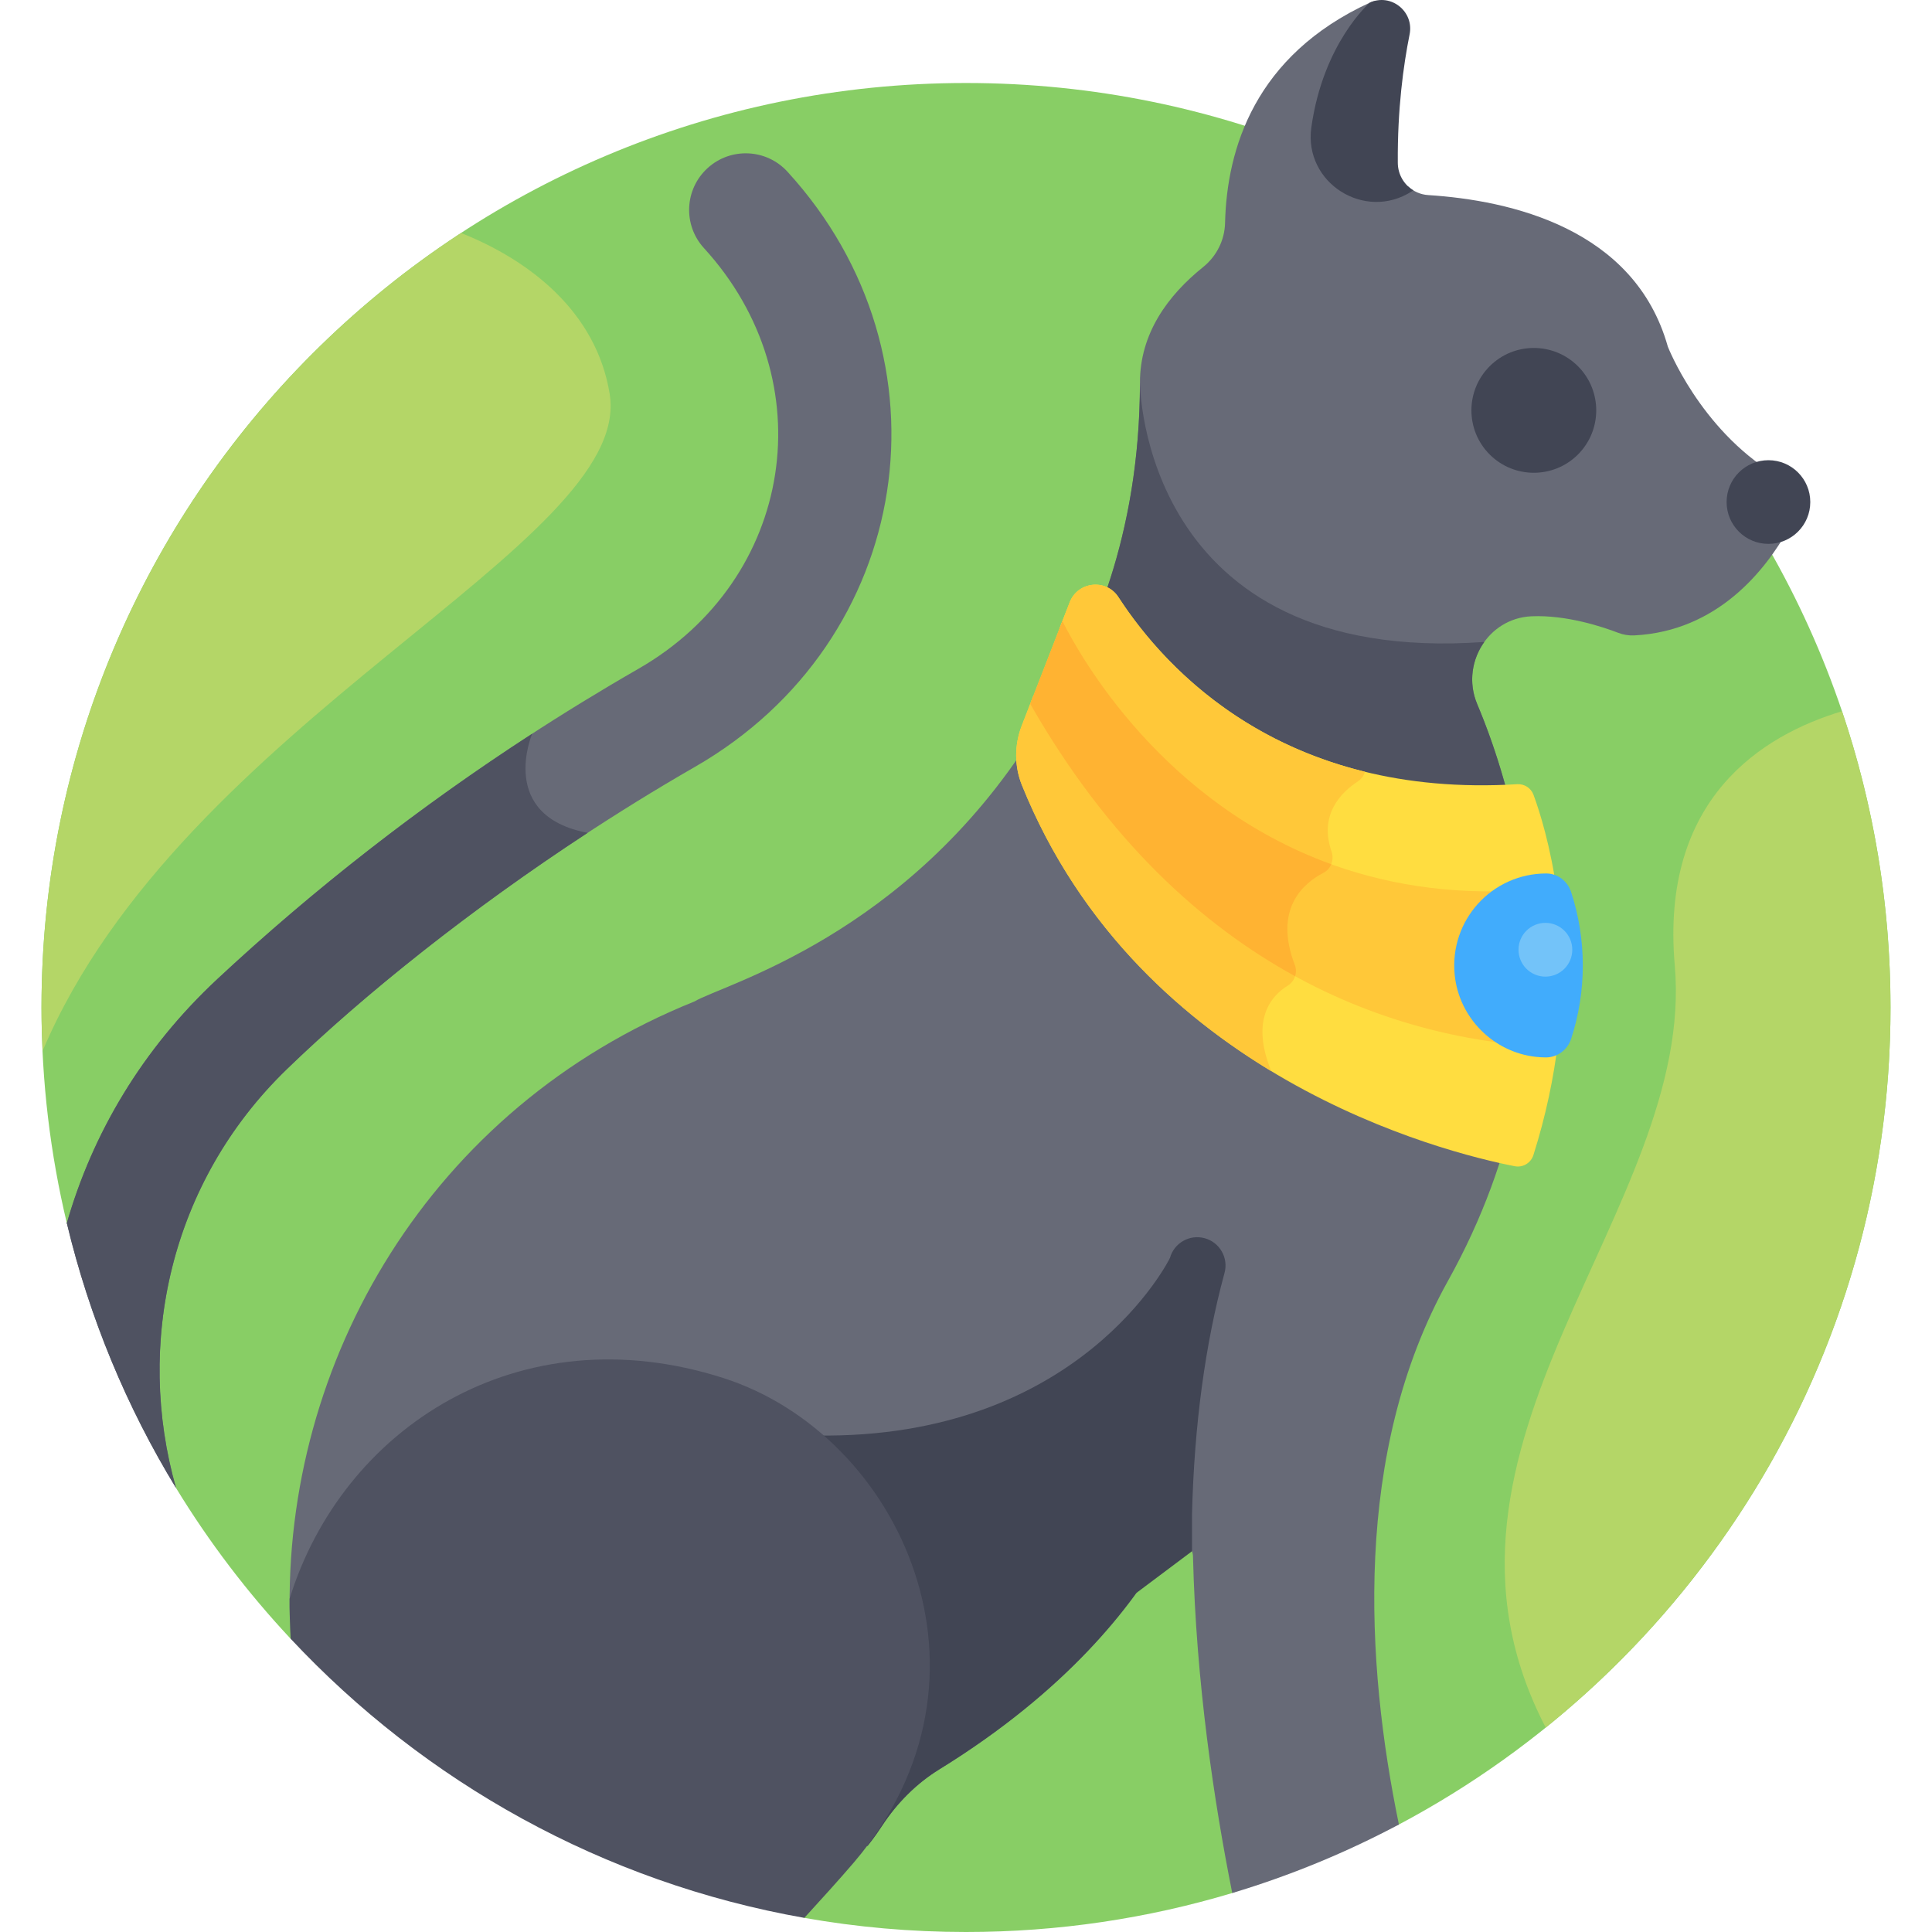 <svg width="100" height="100" viewBox="0 0 100 100" fill="none" xmlns="http://www.w3.org/2000/svg">
<g clip-path="url(#clip0_391_369)">
<path d="M50 4.296C23.572 4.296 2.148 25.72 2.148 52.148C2.148 55.991 2.604 59.727 3.459 63.308L9.111 77.017C10.821 79.823 12.813 82.436 15.045 84.823L41.632 99.269C44.349 99.749 47.145 100 50 100C54.793 100 59.42 99.292 63.787 97.981L72.405 94.438C87.541 86.402 97.852 70.48 97.852 52.148C97.852 25.72 76.428 4.296 50 4.296Z" fill="#88CE65"/>
<path d="M36.622 8.704C35.428 9.795 35.345 11.648 36.437 12.842C42.706 19.698 41.114 29.98 33.051 34.613C25.157 39.149 17.825 44.551 11.26 50.667C7.356 54.301 4.784 58.682 3.459 63.308C4.632 68.214 6.557 72.828 9.111 77.017C6.999 69.596 8.783 61.212 14.844 55.344C20.12 50.24 27.841 44.365 35.97 39.693C47.295 33.186 49.554 18.505 40.761 8.889C39.669 7.694 37.816 7.611 36.622 8.704Z" fill="#676A77"/>
<path d="M91.844 24.543C87.971 22.177 86.326 17.939 86.326 17.939C84.607 11.821 78.18 10.368 73.919 10.097C73.519 10.071 73.16 9.905 72.886 9.65C70.68 11.049 67.826 9.231 68.187 6.645C68.774 2.442 71.085 0.397 71.108 0.376L71.193 0.304L71.243 0.03C71.129 0.052 71.015 0.085 70.902 0.137C64.949 2.873 63.499 7.71 63.409 11.538C63.389 12.428 62.97 13.263 62.276 13.821C60.441 15.296 59.004 17.261 59.004 19.801C59.004 31.215 53.721 37.371 53.443 38.086C46.876 48.474 37.478 50.93 35.942 51.837C22.262 57.335 14.649 70.476 15.001 83.789C17.339 74.369 26.792 68.219 37.358 71.608C46.293 74.474 51.569 86.222 44.631 95.392L44.904 95.544C45.077 95.327 45.23 95.124 45.357 94.943C45.46 94.796 45.561 94.647 45.659 94.498C45.663 94.493 45.667 94.487 45.671 94.481C46.439 93.317 47.431 92.315 48.618 91.583C55.256 87.488 58.63 83.098 60.282 80.182C60.675 79.489 61.73 79.763 61.749 80.56C61.908 87.09 62.843 93.281 63.781 97.983C66.792 97.079 69.678 95.886 72.407 94.437C70.691 86.129 70.008 75.167 74.947 66.297C82.177 53.318 78.453 41.171 76.461 36.45C75.584 34.37 77.013 32 79.268 31.899C81.091 31.818 82.982 32.456 83.754 32.753C84.022 32.857 84.309 32.902 84.596 32.888C88.906 32.667 91.384 29.512 92.582 27.359C93.131 26.372 92.808 25.132 91.844 24.543Z" fill="#676A77"/>
<path d="M79.037 46.65C78.588 42.158 77.352 38.561 76.461 36.449C75.987 35.326 76.187 34.118 76.827 33.228C59.035 34.494 59.003 19.8 59.003 19.8C59.003 27.896 56.347 33.344 54.703 36.084L79.037 46.65Z" fill="#4F5261"/>
<path d="M61.255 40.582C65.096 43.89 71.44 47.335 80.595 46.239C80.259 43.783 79.693 42.004 79.374 41.139C79.246 40.791 78.904 40.568 78.534 40.59C66.447 41.328 60.368 34.724 57.886 30.904C57.256 29.933 55.786 30.094 55.367 31.173L54.837 32.537C55.607 34.006 57.668 37.494 61.255 40.582Z" fill="#FFDD40"/>
<path d="M68.921 44.074C68.254 42.161 69.43 41.003 70.282 40.446C70.468 40.324 70.593 40.145 70.652 39.947C63.669 38.238 59.756 33.781 57.886 30.904C57.256 29.933 55.786 30.094 55.367 31.173L54.837 32.537C55.607 34.006 57.668 37.494 61.255 40.582C63.137 42.203 65.621 43.855 68.741 44.991C68.96 44.751 69.034 44.399 68.921 44.074Z" fill="#FFC839"/>
<path d="M63.833 48.119C59.81 45.171 56.331 41.115 53.471 36.053L52.887 37.557C52.5 38.551 52.498 39.657 52.897 40.646C59.001 55.755 74.802 59.659 78.401 60.363C78.825 60.447 79.242 60.194 79.371 59.781C80.022 57.722 80.422 55.763 80.642 53.937C74.921 53.714 68.913 51.842 63.833 48.119Z" fill="#FFDD40"/>
<path d="M53.471 36.053L52.887 37.557C52.5 38.551 52.498 39.657 52.897 40.646C55.794 47.816 60.874 52.462 65.799 55.44C64.7 52.74 65.834 51.517 66.659 51.013C66.951 50.835 67.103 50.505 67.071 50.176C65.96 49.566 64.876 48.884 63.833 48.119C59.81 45.171 56.331 41.115 53.471 36.053Z" fill="#FFC839"/>
<path d="M54.989 32.145L53.324 36.431C61.546 50.814 72.997 53.946 80.606 54.22C81.026 50.984 80.881 48.157 80.551 45.928C63.808 47.955 56.305 34.766 54.989 32.145Z" fill="#FFC839"/>
<path d="M67.02 49.946C65.901 47.041 67.47 45.71 68.503 45.176C68.693 45.077 68.829 44.917 68.905 44.732C60.194 41.575 55.948 34.056 54.989 32.146L53.324 36.431C57.39 43.544 62.246 47.904 67.036 50.529C67.094 50.343 67.094 50.137 67.02 49.946Z" fill="#FFB332"/>
<path d="M81.319 46.166C81.137 45.61 80.627 45.212 80.041 45.211C80.038 45.211 80.035 45.211 80.031 45.211C77.238 45.211 75.007 47.617 75.296 50.469C75.52 52.675 77.29 54.457 79.493 54.702C79.668 54.721 79.84 54.731 80.011 54.732C80.608 54.734 81.134 54.342 81.32 53.775C81.712 52.578 81.926 51.3 81.926 49.971C81.925 48.642 81.712 47.364 81.319 46.166Z" fill="#41ACFC"/>
<path d="M81.675 23.525C82.936 22.263 82.936 20.218 81.675 18.956C80.413 17.695 78.368 17.695 77.106 18.956C75.845 20.218 75.845 22.263 77.106 23.525C78.368 24.786 80.413 24.786 81.675 23.525Z" fill="#414554"/>
<path d="M91.534 28.151C92.731 28.151 93.7 27.182 93.7 25.986C93.7 24.789 92.731 23.82 91.534 23.82C90.338 23.82 89.369 24.789 89.369 25.986C89.369 27.182 90.338 28.151 91.534 28.151Z" fill="#414554"/>
<path d="M62.353 64.089C61.572 63.877 60.767 64.336 60.555 65.117C59.489 69.028 58.888 73.476 58.769 78.337C58.769 78.349 58.769 78.361 58.769 78.373V82.098C58.769 82.221 58.785 82.34 58.814 82.454L61.698 80.292V78.391C61.812 73.773 62.379 69.566 63.381 65.888C63.594 65.107 63.134 64.302 62.353 64.089Z" fill="#414554"/>
<path d="M67.874 6.601C67.474 9.464 70.639 11.469 73.072 9.906L73.153 9.854C72.673 9.56 72.354 9.03 72.35 8.429C72.329 5.657 72.638 3.384 72.961 1.779C73.199 0.597 71.998 -0.367 70.902 0.137C70.902 0.137 68.486 2.214 67.874 6.601Z" fill="#414554"/>
<path d="M97.852 52.148C97.852 46.785 96.97 41.627 95.342 36.813C91.207 38.057 85.927 41.333 86.686 49.971C87.794 62.579 72.392 74.794 80.007 89.419C90.889 80.648 97.852 67.213 97.852 52.148Z" fill="#B4D667"/>
<path d="M2.148 52.148C2.148 52.902 2.171 53.651 2.205 54.397C9.452 37.292 32.815 28.182 31.558 20.397C30.873 16.149 27.424 13.474 23.866 12.06C10.79 20.601 2.148 35.364 2.148 52.148Z" fill="#B4D667"/>
<path d="M79.99 50.55C80.758 50.55 81.381 49.927 81.381 49.158C81.381 48.39 80.758 47.767 79.99 47.767C79.221 47.767 78.598 48.39 78.598 49.158C78.598 49.927 79.221 50.55 79.99 50.55Z" fill="#73C3F9"/>
<path d="M60.555 65.117C60.555 65.117 55.95 74.521 42.21 74.302C47.914 79.07 50.182 88.056 44.631 95.392L44.904 95.544C45.077 95.326 45.23 95.124 45.357 94.943C45.46 94.795 45.561 94.647 45.66 94.498C45.663 94.492 45.667 94.487 45.671 94.481C46.439 93.317 47.431 92.315 48.618 91.583C55.256 87.488 58.63 83.098 60.282 80.182C60.444 79.895 60.721 79.776 60.99 79.789L60.555 65.117Z" fill="#414554"/>
<path d="M44.194 96.403C52.394 86.792 46.615 74.27 37.447 71.329C26.855 67.931 17.718 73.926 14.99 82.75C14.987 83.44 15.005 84.132 15.045 84.823C21.97 92.229 31.219 97.433 41.632 99.269C42.52 98.296 43.444 97.281 44.194 96.403Z" fill="#4F5261"/>
<path d="M30.415 43.108C25.761 42.222 27.521 38.039 27.547 37.977C21.733 41.746 16.272 45.997 11.26 50.667C7.356 54.301 4.784 58.682 3.459 63.308C4.632 68.214 6.557 72.828 9.111 77.017C6.999 69.596 8.783 61.212 14.844 55.343C18.899 51.422 24.397 47.044 30.415 43.108Z" fill="#4F5261"/>
</g>
<defs>
<clipPath id="clip0_391_369">
<rect width="100" height="100" fill="white"/>
</clipPath>
</defs>
</svg>
